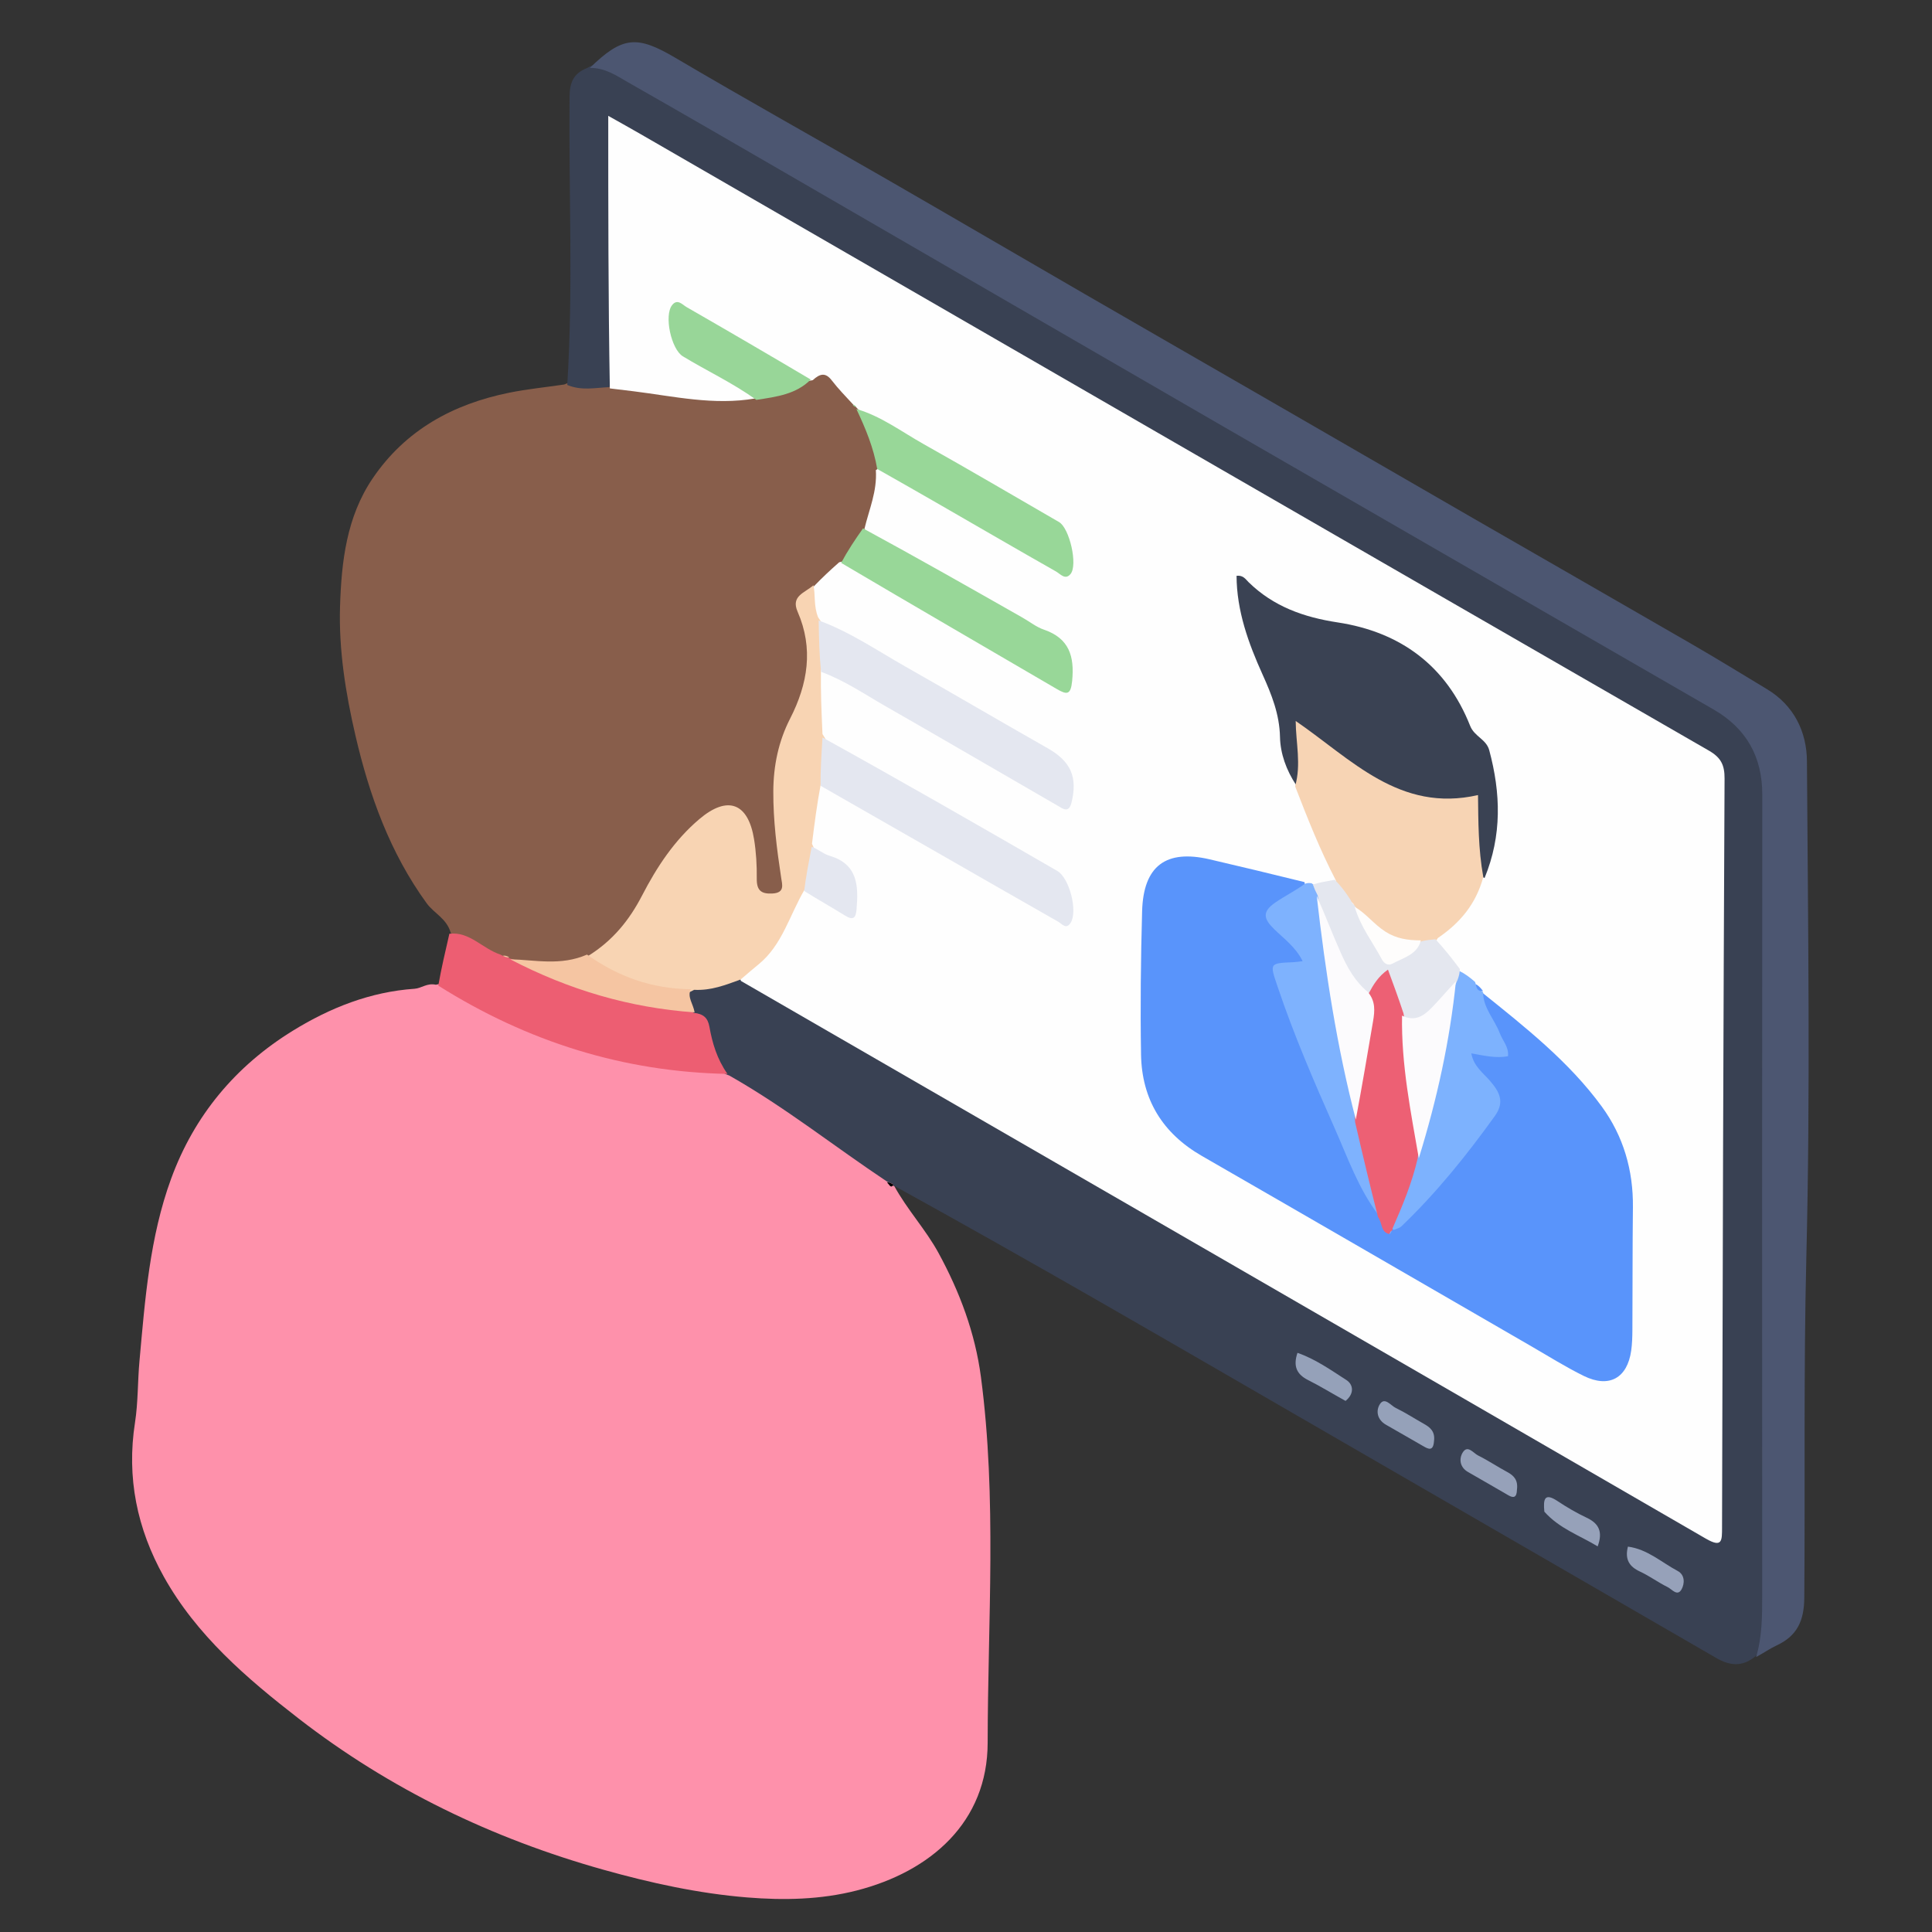 <svg version="1.1" id="Layer_1" xmlns="http://www.w3.org/2000/svg" xmlns:xlink="http://www.w3.org/1999/xlink" x="0px" y="0px"
	 width="100%" viewBox="0 0 512 512" enable-background="new 0 0 512 512" xml:space="preserve">
<rect x="0" y="0" width="512" height="512" fill="#333333" stroke="none"/>
<path fill="#000000" opacity="000000" stroke="none" 
	d="
M1,199 
	C1,134 1.035,69.5 0.903,5 
	C0.896,1.575 1.576,0.903 5,0.905 
	C173,1.013 341,1.013 509,0.905 
	C512.424,0.903 513.097,1.576 513.095,5 
	C512.987,173 512.987,341 513.095,509 
	C513.097,512.424 512.424,513.097 509,513.095 
	C341,512.987 173,512.987 5,513.095 
	C1.576,513.097 0.901,512.424 0.905,509 
	C1.022,405.833 1,302.667 1,199 
z"/>
<path fill="#FE91AB" opacity="1" stroke="none" 
	d="
M236.903,314.151 
	C240.395,320.579 245.304,325.777 248.735,332.084 
	C254.361,342.426 258.415,353.248 259.953,364.877 
	C264.216,397.111 261.774,429.525 261.74,461.841 
	C261.718,482.879 246.632,495.986 227.023,501.005 
	C217.469,503.45 207.687,503.625 198.038,502.843 
	C185.117,501.796 172.433,499.011 159.907,495.497 
	C130.446,487.232 103.321,474.16 79.163,455.447 
	C65.41,444.794 52.069,433.36 43.402,417.818 
	C36.334,405.144 33.496,391.608 35.781,376.962 
	C36.607,371.668 36.469,366.139 36.959,360.72 
	C38.442,344.352 39.659,327.906 45.365,312.33 
	C51.503,295.576 62.456,282.482 77.629,273.137 
	C87.492,267.063 98.139,262.838 109.87,262.032 
	C111.681,261.908 113.176,260.445 115.51,260.963 
	C118.473,260.233 120.398,261.747 122.434,262.78 
	C135.889,269.599 149.48,276.085 164.362,279.238 
	C170.829,280.608 177.35,281.866 183.985,281.872 
	C186.737,281.874 189.076,283.206 192.075,283.469 
	C194.737,283.399 196.605,284.538 198.412,285.671 
	C210.873,293.486 222.681,302.26 235.095,310.763 
	C235.861,311.472 236.274,312.017 236.758,312.914 
	C236.943,313.42 236.98,313.633 236.903,314.151 
z"/>
<path fill="#885E4B" opacity="1" stroke="none" 
	d="
M119.445,247.23 
	C118.443,243.453 115.001,242.028 113.077,239.381 
	C103.351,226 97.875,210.78 94.194,194.908 
	C91.595,183.703 89.755,172.249 90.114,160.713 
	C90.483,148.861 91.831,136.996 98.753,126.788 
	C107.465,113.941 120.099,107.063 135.02,104.057 
	C139.67,103.12 144.414,102.647 149.534,101.896 
	C153.27,100.226 156.742,100.938 160.608,101.153 
	C165.747,100.487 170.3,101.735 174.872,102.445 
	C182.598,103.644 190.326,104.559 198.54,104.113 
	C203.962,103.661 208.694,102.143 213.642,100.051 
	C217.12,97.004 219.993,97.88 222.748,100.519 
	C224.197,101.907 225.368,103.531 226.944,105.314 
	C227.364,105.799 227.521,106.004 227.874,106.542 
	C228.164,107.116 228.257,107.357 228.467,107.964 
	C231.425,113.024 233.559,117.961 233.771,123.933 
	C234.358,129.539 233.435,134.469 230.844,139.47 
	C229.195,143.327 226.933,146.306 224.168,149.39 
	C221.492,151.691 219.45,154.131 216.728,156.392 
	C213.577,158.223 213.366,160.745 214.12,163.528 
	C216.806,173.448 215.638,182.853 211.02,192.056 
	C205.263,203.528 206.708,215.676 208.462,227.757 
	C208.75,229.741 209.148,231.697 208.906,233.698 
	C208.569,236.48 207.252,238.457 204.199,238.542 
	C201.193,238.626 199.499,236.84 199.164,234.05 
	C198.809,231.081 198.483,228.112 198.005,225.158 
	C197.793,223.842 197.591,222.544 197.173,221.267 
	C195.234,215.334 192.03,214.382 187.244,218.417 
	C179.846,224.654 175.057,232.832 170.345,241.088 
	C167.168,246.653 163.307,251.613 156.71,254.276 
	C150.238,257.892 143.869,256.913 137.086,255.505 
	C136.437,255.492 136.179,255.489 135.539,255.484 
	C134.401,255.448 133.677,255.252 132.609,254.945 
	C127.918,252.653 123.338,250.862 119.445,247.23 
z"/>
<path fill="#394153" opacity="1" stroke="none" 
	d="
M161.451,102.597 
	C157.69,102.755 154.123,103.602 150.328,102.017 
	C151.943,76.451 150.697,51.026 150.94,25.622 
	C150.974,22.075 151.831,19.493 155.57,18.034 
	C159.463,15.746 162.671,17.198 165.774,18.96 
	C177.496,25.615 189.097,32.479 200.787,39.188 
	C232.394,57.326 263.938,75.574 295.497,93.795 
	C322.157,109.187 348.812,124.589 375.474,139.977 
	C400.55,154.45 425.592,168.982 450.706,183.39 
	C456.822,186.898 462.718,190.551 466.022,197.203 
	C467.984,201.154 469.124,205.196 469.123,209.656 
	C469.11,282.619 469.111,355.581 469.132,428.544 
	C469.133,432.41 468.327,435.781 465.286,438.869 
	C461.706,441.914 458.29,441.384 454.879,439.413 
	C439.106,430.302 423.345,421.172 407.577,412.052 
	C389.224,401.438 370.87,390.825 352.514,380.216 
	C332.152,368.447 311.812,356.637 291.413,344.932 
	C273.475,334.639 255.468,324.466 237.14,314.347 
	C236.789,314.455 236.785,314.344 236.837,314.326 
	C236.687,313.576 236.047,313.529 235.209,313.222 
	C221.104,303.839 208.074,293.412 193.256,285.022 
	C189.324,283.711 188.123,280.664 187.125,277.444 
	C186.257,274.642 185.878,271.592 183.059,269.299 
	C182.225,266.807 180.759,264.775 182.224,262.02 
	C186.145,259.049 190.683,259.652 195.141,258.403 
	C205.196,261.454 213.41,267.285 222.011,272.269 
	C255.429,291.636 288.933,310.852 322.358,330.207 
	C364.426,354.566 406.56,378.81 448.633,403.161 
	C453.252,405.834 453.986,405.495 453.882,400.093 
	C453.265,368.281 455.305,336.504 454.983,304.69 
	C454.665,273.201 454.823,241.706 455.004,210.215 
	C455.034,204.981 453.538,201.866 448.75,199.092 
	C392.282,166.374 335.667,133.913 279.209,101.179 
	C242.34,79.803 205.377,58.588 168.471,37.274 
	C163.708,34.523 163.104,34.896 163.096,40.646 
	C163.068,58.975 163.109,77.304 163.062,95.633 
	C163.056,97.92 163.496,100.353 161.451,102.597 
z"/>
<path fill="#4C5671" opacity="1" stroke="none" 
	d="
M465.39,439.123 
	C466.999,433.77 467.007,428.144 467.004,422.466 
	C466.968,351.85 466.976,281.235 467.026,210.619 
	C467.034,200.551 462.801,193.037 454.126,188.028 
	C410.914,163.076 367.677,138.166 324.475,113.195 
	C287.179,91.637 249.922,70.01 212.64,48.427 
	C197.237,39.51 181.844,30.576 166.375,21.776 
	C163.383,20.074 160.44,17.969 156.326,17.994 
	C165.023,9.506 168.88,9.364 179.01,15.337 
	C197.61,26.304 216.473,36.824 235.183,47.605 
	C252.594,57.637 269.939,67.783 287.332,77.845 
	C303.736,87.335 320.17,96.774 336.584,106.248 
	C354.853,116.794 373.106,127.368 391.381,137.904 
	C410.373,148.852 429.4,159.739 448.374,170.718 
	C455.066,174.591 461.658,178.638 468.276,182.638 
	C475.445,186.971 478.807,193.94 478.858,201.732 
	C479.143,245.53 479.782,289.349 478.701,333.122 
	C477.958,363.232 478.395,393.32 478.155,423.414 
	C478.106,429.575 476.241,433.541 470.794,436.071 
	C469.03,436.89 467.425,438.05 465.39,439.123 
z"/>
<path fill="#ED5E72" opacity="1" stroke="none" 
	d="
M183.815,268.407 
	C186.421,268.681 187.577,269.733 188,272.095 
	C188.776,276.423 190.003,280.644 192.786,284.595 
	C165.269,284.066 139.797,276.101 116.15,261.201 
	C116.964,256.574 117.994,252.215 119.091,247.447 
	C124.526,246.835 127.766,251.393 132.706,253.006 
	C133.479,253.508 134.077,253.483 134.825,253.827 
	C135.057,253.985 134.996,254.009 134.988,253.977 
	C149.868,258.048 164.136,264.446 179.7,266.05 
	C181.27,266.211 182.471,267.033 183.815,268.407 
z"/>
<path fill="#000000" opacity="1" stroke="none" 
	d="
M235.079,313.382 
	C235.537,313.262 236.118,313.476 236.795,313.998 
	C236.001,315.043 235.75,313.957 235.079,313.382 
z"/>
<path fill="#FEFEFE" opacity="1" stroke="none" 
	d="
M161.613,102.932 
	C161.193,79.127 161.193,55.364 161.193,30.699 
	C164.611,32.628 167.177,34.048 169.716,35.514 
	C264.085,90.007 358.44,144.525 452.867,198.918 
	C456.078,200.768 457.044,202.73 457.027,206.316 
	C456.706,272.478 456.513,338.64 456.36,404.803 
	C456.352,408.296 456.427,410.281 452.047,407.744 
	C366.959,358.476 281.812,309.309 196.364,259.965 
	C195.541,258.067 196.624,256.89 197.719,255.958 
	C203.038,251.435 206.299,245.56 208.99,239.281 
	C209.651,237.739 210.478,236.324 212.391,235.405 
	C215.987,235.11 218.272,237.316 220.917,238.622 
	C224.565,240.423 224.982,240.081 224.983,235.924 
	C224.984,233.071 223.749,231.263 221.314,229.96 
	C218.53,228.471 215.814,226.841 213.915,223.713 
	C213.449,218.504 214.319,213.8 215.743,208.808 
	C218.814,205.908 221.273,208.012 223.624,209.338 
	C240.875,219.068 257.944,229.116 275.112,238.992 
	C275.545,239.241 275.937,239.61 276.4,239.748 
	C278.127,240.262 280.043,243.025 281.471,240.876 
	C282.727,238.987 282.475,236.005 280.561,233.911 
	C279.313,232.545 277.671,231.679 276.09,230.755 
	C259.282,220.925 242.325,211.35 225.508,201.534 
	C222.355,199.694 219.055,198.047 216.604,194.671 
	C216.049,189.356 214.704,184.456 215.597,179.054 
	C218.356,175.309 221.165,177.199 223.722,178.589 
	C234.238,184.308 244.498,190.481 254.871,196.453 
	C262.651,200.931 270.415,205.435 278.206,209.894 
	C280.958,211.469 281.94,210.936 282.003,207.676 
	C282.071,204.138 280.255,202.238 277.465,200.628 
	C259.9,190.487 242.329,180.358 224.74,170.258 
	C221.705,168.515 218.839,166.552 215.68,164.295 
	C213.378,161.226 214.068,158.487 215.7,155.36 
	C217.964,153.019 220.034,151.076 222.401,149.003 
	C225.042,148.299 226.898,149.499 228.767,150.58 
	C244.611,159.744 260.467,168.888 276.316,178.041 
	C277.883,178.946 280.035,181.338 281.392,179.302 
	C282.748,177.268 282.656,174.069 280.473,171.932 
	C278.933,170.424 276.957,169.436 275.082,168.349 
	C261.553,160.501 247.931,152.813 234.446,144.889 
	C232.463,143.724 230.246,142.777 229.088,140.143 
	C230.333,134.939 232.473,130.235 232.111,124.579 
	C235.106,122.538 237.257,124.586 239.472,125.868 
	C251.712,132.951 263.927,140.077 276.252,147.01 
	C277.838,147.902 279.425,150.018 281.511,148.437 
	C282.995,147.311 281.677,141.821 279.771,140.346 
	C278.849,139.633 277.793,139.117 276.792,138.523 
	C263.058,130.371 249.118,122.573 235.301,114.562 
	C232.383,112.87 229.727,110.968 227.206,108.256 
	C226.947,108.021 226.995,107.995 226.991,108.022 
	C226.794,107.78 226.565,107.545 226.096,107.206 
	C224.062,104.991 222.113,103.007 220.434,100.815 
	C218.802,98.685 217.342,98.945 215.394,100.746 
	C212.581,101.413 210.571,100.198 208.556,99.037 
	C200.808,94.576 193.16,89.938 185.295,85.687 
	C183.791,84.874 182.174,82.487 180.22,84.621 
	C178.407,86.602 179.365,90.84 181.809,92.424 
	C185.421,94.765 189.301,96.671 192.942,98.958 
	C195.667,100.67 199.142,101.622 200.144,105.591 
	C189.184,107.491 178.606,105.029 167.95,103.698 
	C165.978,103.452 164.006,103.215 161.613,102.932 
z"/>
<path fill="#F8D4B3" opacity="1" stroke="none" 
	d="
M215.573,155.088 
	C216.132,157.718 215.588,160.545 216.809,163.593 
	C220.138,168.188 219.754,172.653 217.548,177.62 
	C217.475,183.374 217.706,188.726 217.965,194.536 
	C221.152,199.183 220.077,203.332 217.516,207.783 
	C216.508,213.131 215.86,218.168 215.184,223.607 
	C217.43,228.186 216.457,231.943 213.278,235.66 
	C209.195,242.576 207.344,250.399 201.042,255.552 
	C199.514,256.801 198.014,258.083 196.276,259.579 
	C192.235,261.044 188.478,262.545 183.959,262.313 
	C180.644,264.16 177.555,264.299 174.172,263.575 
	C168.962,262.46 164.253,260.134 159.448,258.023 
	C157.6,257.211 156.051,255.986 155.835,253.352 
	C162.407,249.278 166.799,243.815 170.167,237.302 
	C174.086,229.724 178.762,222.629 185.356,217.05 
	C192.821,210.734 198.269,212.73 199.837,222.411 
	C200.393,225.844 200.595,229.373 200.551,232.853 
	C200.511,235.954 201.71,236.956 204.702,236.787 
	C208.043,236.599 207.299,234.48 207.007,232.548 
	C205.861,224.975 204.897,217.404 204.935,209.706 
	C204.97,202.902 206.305,196.463 209.386,190.441 
	C214.091,181.245 215.633,171.858 211.372,162.102 
	C209.53,157.887 213.308,157.135 215.573,155.088 
z"/>
<path fill="#98D798" opacity="1" stroke="none" 
	d="
M228.711,140.021 
	C242.993,147.77 257.002,155.731 271.009,163.695 
	C272.887,164.763 274.643,166.18 276.65,166.866 
	C283.378,169.167 284.765,173.953 284.132,180.446 
	C283.764,184.216 282.742,184.163 280.023,182.574 
	C261.078,171.505 242.099,160.496 222.914,149.17 
	C224.61,145.993 226.524,143.113 228.711,140.021 
z"/>
<path fill="#98D798" opacity="1" stroke="none" 
	d="
M226.953,108.39 
	C233.441,110.251 238.906,114.4 244.81,117.714 
	C256.833,124.461 268.721,131.449 280.658,138.351 
	C283.431,139.955 285.681,149.717 283.704,152.12 
	C282.308,153.817 280.979,152.087 279.878,151.462 
	C269.764,145.724 259.711,139.878 249.635,134.073 
	C244.022,130.839 238.399,127.624 232.471,124.278 
	C231.514,118.657 229.425,113.644 226.953,108.39 
z"/>
<path fill="#98D698" opacity="1" stroke="none" 
	d="
M200.44,105.971 
	C194.09,101.414 187.3,98.287 180.956,94.422 
	C177.878,92.547 175.908,83.575 178.143,80.822 
	C179.556,79.082 180.852,80.752 181.974,81.397 
	C192.885,87.664 203.753,94.007 214.856,100.583 
	C211.02,104.454 205.898,105.148 200.44,105.971 
z"/>
<path fill="#F5C5A2" opacity="1" stroke="none" 
	d="
M155.563,252.977 
	C163.849,258.851 172.685,262.03 183.077,262.162 
	C182.045,264.26 183.736,266.043 184.075,268.289 
	C166.977,267.093 150.751,262.328 135.199,254.218 
	C141.743,254.369 148.563,256.04 155.563,252.977 
z"/>
<path fill="#F5C5A2" opacity="1" stroke="none" 
	d="
M134.965,253.685 
	C134.517,253.826 133.976,253.666 133.247,253.291 
	C133.663,253.178 134.268,253.281 134.965,253.685 
z"/>
<path fill="#98D798" opacity="1" stroke="none" 
	d="
M225.985,107.322 
	C226.209,107.22 226.526,107.374 226.915,107.789 
	C226.684,107.892 226.381,107.734 225.985,107.322 
z"/>
<path fill="#95A1B9" opacity="1" stroke="none" 
	d="
M356.585,371.256 
	C353.067,369.322 349.953,367.378 346.683,365.745 
	C343.621,364.216 342.648,362.051 343.843,358.516 
	C348.613,360.167 352.66,363.064 356.767,365.693 
	C358.786,366.986 358.857,369.422 356.585,371.256 
z"/>
<path fill="#96A1B9" opacity="1" stroke="none" 
	d="
M409.269,400.607 
	C408.947,397.325 409.274,395.476 412.761,397.8 
	C415.227,399.443 417.814,400.954 420.492,402.215 
	C423.743,403.745 424.818,405.963 423.4,409.803 
	C418.596,406.886 413.265,405.108 409.269,400.607 
z"/>
<path fill="#96A1B9" opacity="1" stroke="none" 
	d="
M402.008,394.764 
	C401.968,396.909 401.088,397.045 399.774,396.289 
	C396.199,394.23 392.641,392.142 389.054,390.105 
	C386.848,388.851 386.628,386.615 387.604,384.976 
	C388.913,382.778 390.446,385.09 391.693,385.707 
	C394.349,387.021 396.824,388.696 399.439,390.101 
	C401.205,391.049 402.334,392.244 402.008,394.764 
z"/>
<path fill="#96A1B9" opacity="1" stroke="none" 
	d="
M431.416,409.871 
	C436.567,410.542 440.283,414.022 444.602,416.324 
	C446.588,417.382 446.451,419.716 445.635,421.185 
	C444.527,423.183 443.069,421.155 441.961,420.61 
	C439.442,419.372 437.152,417.654 434.609,416.478 
	C431.772,415.165 430.556,413.263 431.416,409.871 
z"/>
<path fill="#95A1B9" opacity="1" stroke="none" 
	d="
M380.025,381.947 
	C379.819,384.693 378.512,384.003 377.28,383.304 
	C373.95,381.414 370.654,379.463 367.318,377.584 
	C364.917,376.232 364.551,373.786 365.736,372.04 
	C366.997,370.183 368.589,372.493 369.9,373.126 
	C372.442,374.353 374.821,375.915 377.29,377.299 
	C378.972,378.242 380.375,379.324 380.025,381.947 
z"/>
<path fill="#5994FB" opacity="1" stroke="none" 
	d="
M392.772,263.027 
	C404.225,272.249 415.776,281.319 424.475,293.229 
	C430.225,301.101 432.85,310.137 432.74,319.959 
	C432.618,330.782 432.662,341.607 432.601,352.431 
	C432.591,354.258 432.542,356.103 432.288,357.908 
	C431.26,365.223 426.438,367.928 419.744,364.648 
	C414.972,362.308 410.449,359.456 405.839,356.792 
	C376.732,339.973 347.656,323.102 318.517,306.34 
	C308.077,300.334 302.584,291.36 302.388,279.452 
	C302.179,266.802 302.317,254.138 302.672,241.491 
	C303.009,229.446 308.995,225.028 320.612,227.742 
	C328.87,229.672 337.118,231.638 345.707,233.768 
	C346.464,237.294 343.45,237.787 341.603,239.168 
	C337.544,242.202 337.433,242.793 340.854,246.408 
	C342.111,247.736 343.504,248.942 344.621,250.395 
	C347.352,253.947 347.032,255.723 342.79,256.781 
	C339.401,257.626 340.04,259.286 340.794,261.505 
	C345.241,274.585 350.799,287.219 356.323,299.859 
	C359.306,306.683 361.55,313.843 365.675,320.491 
	C366.735,321.673 367.21,322.818 367.883,324.13 
	C368.232,324.336 368.398,324.369 368.831,324.385 
	C369.279,324.313 369.462,324.258 369.914,324.071 
	C378.438,315.034 386.448,305.93 393.461,295.985 
	C395.619,292.924 395.577,290.195 392.998,287.484 
	C392.31,286.762 391.65,286.007 391.056,285.203 
	C389.776,283.47 387.978,281.681 388.887,279.412 
	C389.822,277.076 392.227,277.779 394.174,277.902 
	C396.447,278.044 396.777,277.067 395.872,275.208 
	C394.925,273.262 393.864,271.371 393.009,269.382 
	C392.158,267.402 391.117,265.41 392.772,263.027 
z"/>
<path fill="#3A4253" opacity="1" stroke="none" 
	d="
M343.495,208.06 
	C340.876,204.086 339.31,199.733 339.212,195.307 
	C339.08,189.268 336.994,184.075 334.588,178.745 
	C330.846,170.457 327.746,161.921 327.699,152.596 
	C329.466,152.371 330.12,153.535 330.878,154.277 
	C337.462,160.72 345.479,163.574 354.489,164.946 
	C371.16,167.484 383.307,176.454 389.603,192.355 
	C390.739,195.224 393.874,195.88 394.666,198.823 
	C397.721,210.171 398.07,221.398 393.427,232.68 
	C390.656,231.563 390.675,229.054 390.219,226.845 
	C389.748,224.565 389.954,222.218 389.932,219.899 
	C389.878,213.884 389.882,213.804 384.145,214.038 
	C377.225,214.319 371.217,211.551 365.239,208.638 
	C358.532,205.369 352.589,200.903 346.659,196.137 
	C344.963,200.253 347.843,204.977 343.495,208.06 
z"/>
<path fill="#F7D4B4" opacity="1" stroke="none" 
	d="
M343.218,208.376 
	C344.878,202.547 343.42,196.971 343.371,191.066 
	C358.127,201.178 370.878,215.449 391.688,210.701 
	C391.779,217.594 391.729,224.849 393.087,232.415 
	C391.157,239.554 386.972,244.556 381.003,248.619 
	C380.295,249.984 379.342,250.396 377.843,250.566 
	C369.574,252.13 364.357,247.895 359.415,242.192 
	C358.937,241.798 358.745,241.643 358.248,241.278 
	C357.58,240.738 357.241,240.386 356.703,239.726 
	C355.438,237.624 353.792,236.064 354.038,233.355 
	C349.8,225.21 346.545,216.963 343.218,208.376 
z"/>
<path fill="#E4E7F0" opacity="1" stroke="none" 
	d="
M217.588,178.037 
	C217.141,173.647 217.039,169.272 216.955,164.429 
	C225.121,167.381 232.404,172.376 240.049,176.709 
	C252.629,183.838 265.094,191.171 277.671,198.308 
	C283.738,201.751 285.62,205.887 283.967,212.663 
	C283.245,215.624 281.66,214.308 280.284,213.515 
	C265.023,204.709 249.817,195.81 234.523,187.064 
	C229.063,183.941 223.848,180.345 217.588,178.037 
z"/>
<path fill="#E4E7F0" opacity="1" stroke="none" 
	d="
M217.455,208.233 
	C217.421,204.021 217.687,199.947 217.972,195.434 
	C238.722,206.919 259.465,218.821 280.168,230.793 
	C283.453,232.693 285.638,241.505 283.748,244.52 
	C282.542,246.443 281.434,244.829 280.448,244.269 
	C269.764,238.195 259.109,232.071 248.445,225.96 
	C238.215,220.097 227.985,214.234 217.455,208.233 
z"/>
<path fill="#7EB2FE" opacity="1" stroke="none" 
	d="
M365.31,321.995 
	C360.052,315.108 357.197,306.894 353.72,299.04 
	C348.272,286.734 342.919,274.362 338.611,261.575 
	C336.471,255.223 336.293,255.277 342.818,254.987 
	C343.472,254.958 344.122,254.845 345.211,254.722 
	C343.391,250.993 340.259,248.774 337.639,246.206 
	C334.905,243.525 334.367,241.658 337.975,239.172 
	C340.453,237.465 343.139,236.164 345.821,234.21 
	C346.447,233.971 346.851,233.994 347.555,234.062 
	C348.695,234.87 349.687,235.49 350.277,237 
	C351.675,249.633 354.459,261.604 356.564,273.685 
	C357.841,281.017 358.41,288.499 360.817,296.044 
	C362.228,302.874 363.844,309.224 365.674,315.525 
	C366.267,317.565 366.896,319.664 365.31,321.995 
z"/>
<path fill="#7DB2FE" opacity="1" stroke="none" 
	d="
M393.033,262.863 
	C393.003,267.102 396.07,270.126 397.463,273.82 
	C398.206,275.793 399.889,277.435 399.633,279.914 
	C396.453,280.5 393.405,279.78 389.917,279.15 
	C390.516,282.571 393.019,284.293 394.862,286.435 
	C397.278,289.242 398.88,291.947 396.18,295.709 
	C388.694,306.136 380.687,316.096 371.4,324.983 
	C370.943,325.42 370.246,325.606 369.317,325.948 
	C367.315,324.127 368.196,322.2 368.957,320.384 
	C370.825,315.932 372.433,311.386 374.229,306.488 
	C377.607,295.305 379.872,284.252 381.842,273.156 
	C382.567,269.073 384.437,265.273 384.536,260.657 
	C384.68,259.039 385.264,258.112 386.638,257.263 
	C388.274,258.056 389.511,259.006 390.894,260.21 
	C391.231,261.382 391.67,262.131 392.79,262.785 
	C393.075,262.962 393.005,262.9 393.033,262.863 
z"/>
<path fill="#E4E7EF" opacity="1" stroke="none" 
	d="
M386.878,256.802 
	C386.844,257.86 386.652,258.612 386.297,259.609 
	C384.606,263.324 383.399,266.97 379.974,269.235 
	C377.496,270.874 375.053,272.096 371.822,270.19 
	C370.25,268.65 369.494,266.994 369.056,265.309 
	C368.006,261.265 366.101,260.978 362.892,263.754 
	C359.795,263.843 358.494,261.83 357.13,259.948 
	C352.303,253.285 350.691,245.506 349.199,237.303 
	C348.641,236.239 348.317,235.481 347.924,234.416 
	C349.684,233.838 351.513,233.568 353.708,233.151 
	C355.342,234.737 356.609,236.469 357.938,238.523 
	C358.205,239.126 358.422,239.397 358.843,239.836 
	C359.032,240.015 358.983,240.012 358.991,239.988 
	C360.972,243.449 363.975,246.217 365.875,249.739 
	C367.47,252.698 369.484,253.441 372.295,251.384 
	C373.529,250.482 375.188,250.581 376.691,249.451 
	C377.993,249.147 379.013,249.041 380.413,248.909 
	C382.769,251.422 384.745,253.959 386.878,256.802 
z"/>
<path fill="#E4E7F0" opacity="1" stroke="none" 
	d="
M213.113,236.119 
	C213.599,232.173 214.321,228.494 215.1,224.412 
	C216.703,224.954 218.136,226.285 219.816,226.779 
	C227.33,228.989 227.52,234.709 227.001,240.926 
	C226.816,243.132 226.244,244.055 223.985,242.658 
	C220.485,240.494 216.898,238.47 213.113,236.119 
z"/>
<path fill="#5994FB" opacity="1" stroke="none" 
	d="
M393.019,262.634 
	C392.025,262.813 391.306,262.305 391.093,260.827 
	C391.68,261.079 392.322,261.692 393.019,262.634 
z"/>
<path fill="#ED6074" opacity="1" stroke="none" 
	d="
M362.651,263.387 
	C364.012,260.842 365.279,258.748 367.824,256.958 
	C369.264,260.856 370.613,264.51 371.937,268.537 
	C374.209,281.333 377.434,293.664 375.72,306.906 
	C374.192,313.532 371.709,319.43 369.007,325.622 
	C368.973,325.986 369,326.002 368.997,325.986 
	C368.736,326.218 368.506,326.49 368.192,327.026 
	C365.85,326.549 366.401,324.165 365.18,322.5 
	C363.044,314.124 361.097,305.973 359.126,297.423 
	C358.146,285.728 361.334,274.854 362.651,263.387 
z"/>
<path fill="#7DB2FE" opacity="1" stroke="none" 
	d="
M368.29,327.092 
	C368.216,326.919 368.349,326.568 368.738,326.094 
	C368.828,326.285 368.662,326.599 368.29,327.092 
z"/>
<path fill="#FEFDFC" opacity="1" stroke="none" 
	d="
M376.549,249.211 
	C375.614,252.956 372,253.768 369.032,255.367 
	C367.79,256.037 366.771,255.303 366.172,254.18 
	C363.783,249.693 360.564,245.645 359.012,240.336 
	C361.976,242.007 364.123,244.986 367.226,246.948 
	C370.035,248.723 372.969,249.195 376.549,249.211 
z"/>
<path fill="#FEFDFC" opacity="1" stroke="none" 
	d="
M358.902,239.786 
	C358.773,239.78 358.515,239.545 358.128,239.078 
	C358.257,239.082 358.515,239.32 358.902,239.786 
z"/>
<path fill="#FCFBFD" opacity="1" stroke="none" 
	d="
M362.508,262.909 
	C364.565,265.335 364.329,267.949 363.884,270.583 
	C362.431,279.179 360.967,287.773 359.305,296.696 
	C354.312,277.549 351.277,257.773 348.945,237.438 
	C351.08,242.198 353.071,247.455 355.354,252.581 
	C357.034,256.351 359.017,260.005 362.508,262.909 
z"/>
<path fill="#FCFBFD" opacity="1" stroke="none" 
	d="
M375.995,306.944 
	C373.893,294.728 371.331,282.21 371.557,269.153 
	C374.959,270.81 377.268,269.232 379.308,267.162 
	C381.484,264.951 383.471,262.553 385.837,260.046 
	C384.237,275.732 380.844,291.29 375.995,306.944 
z"/>
</svg>